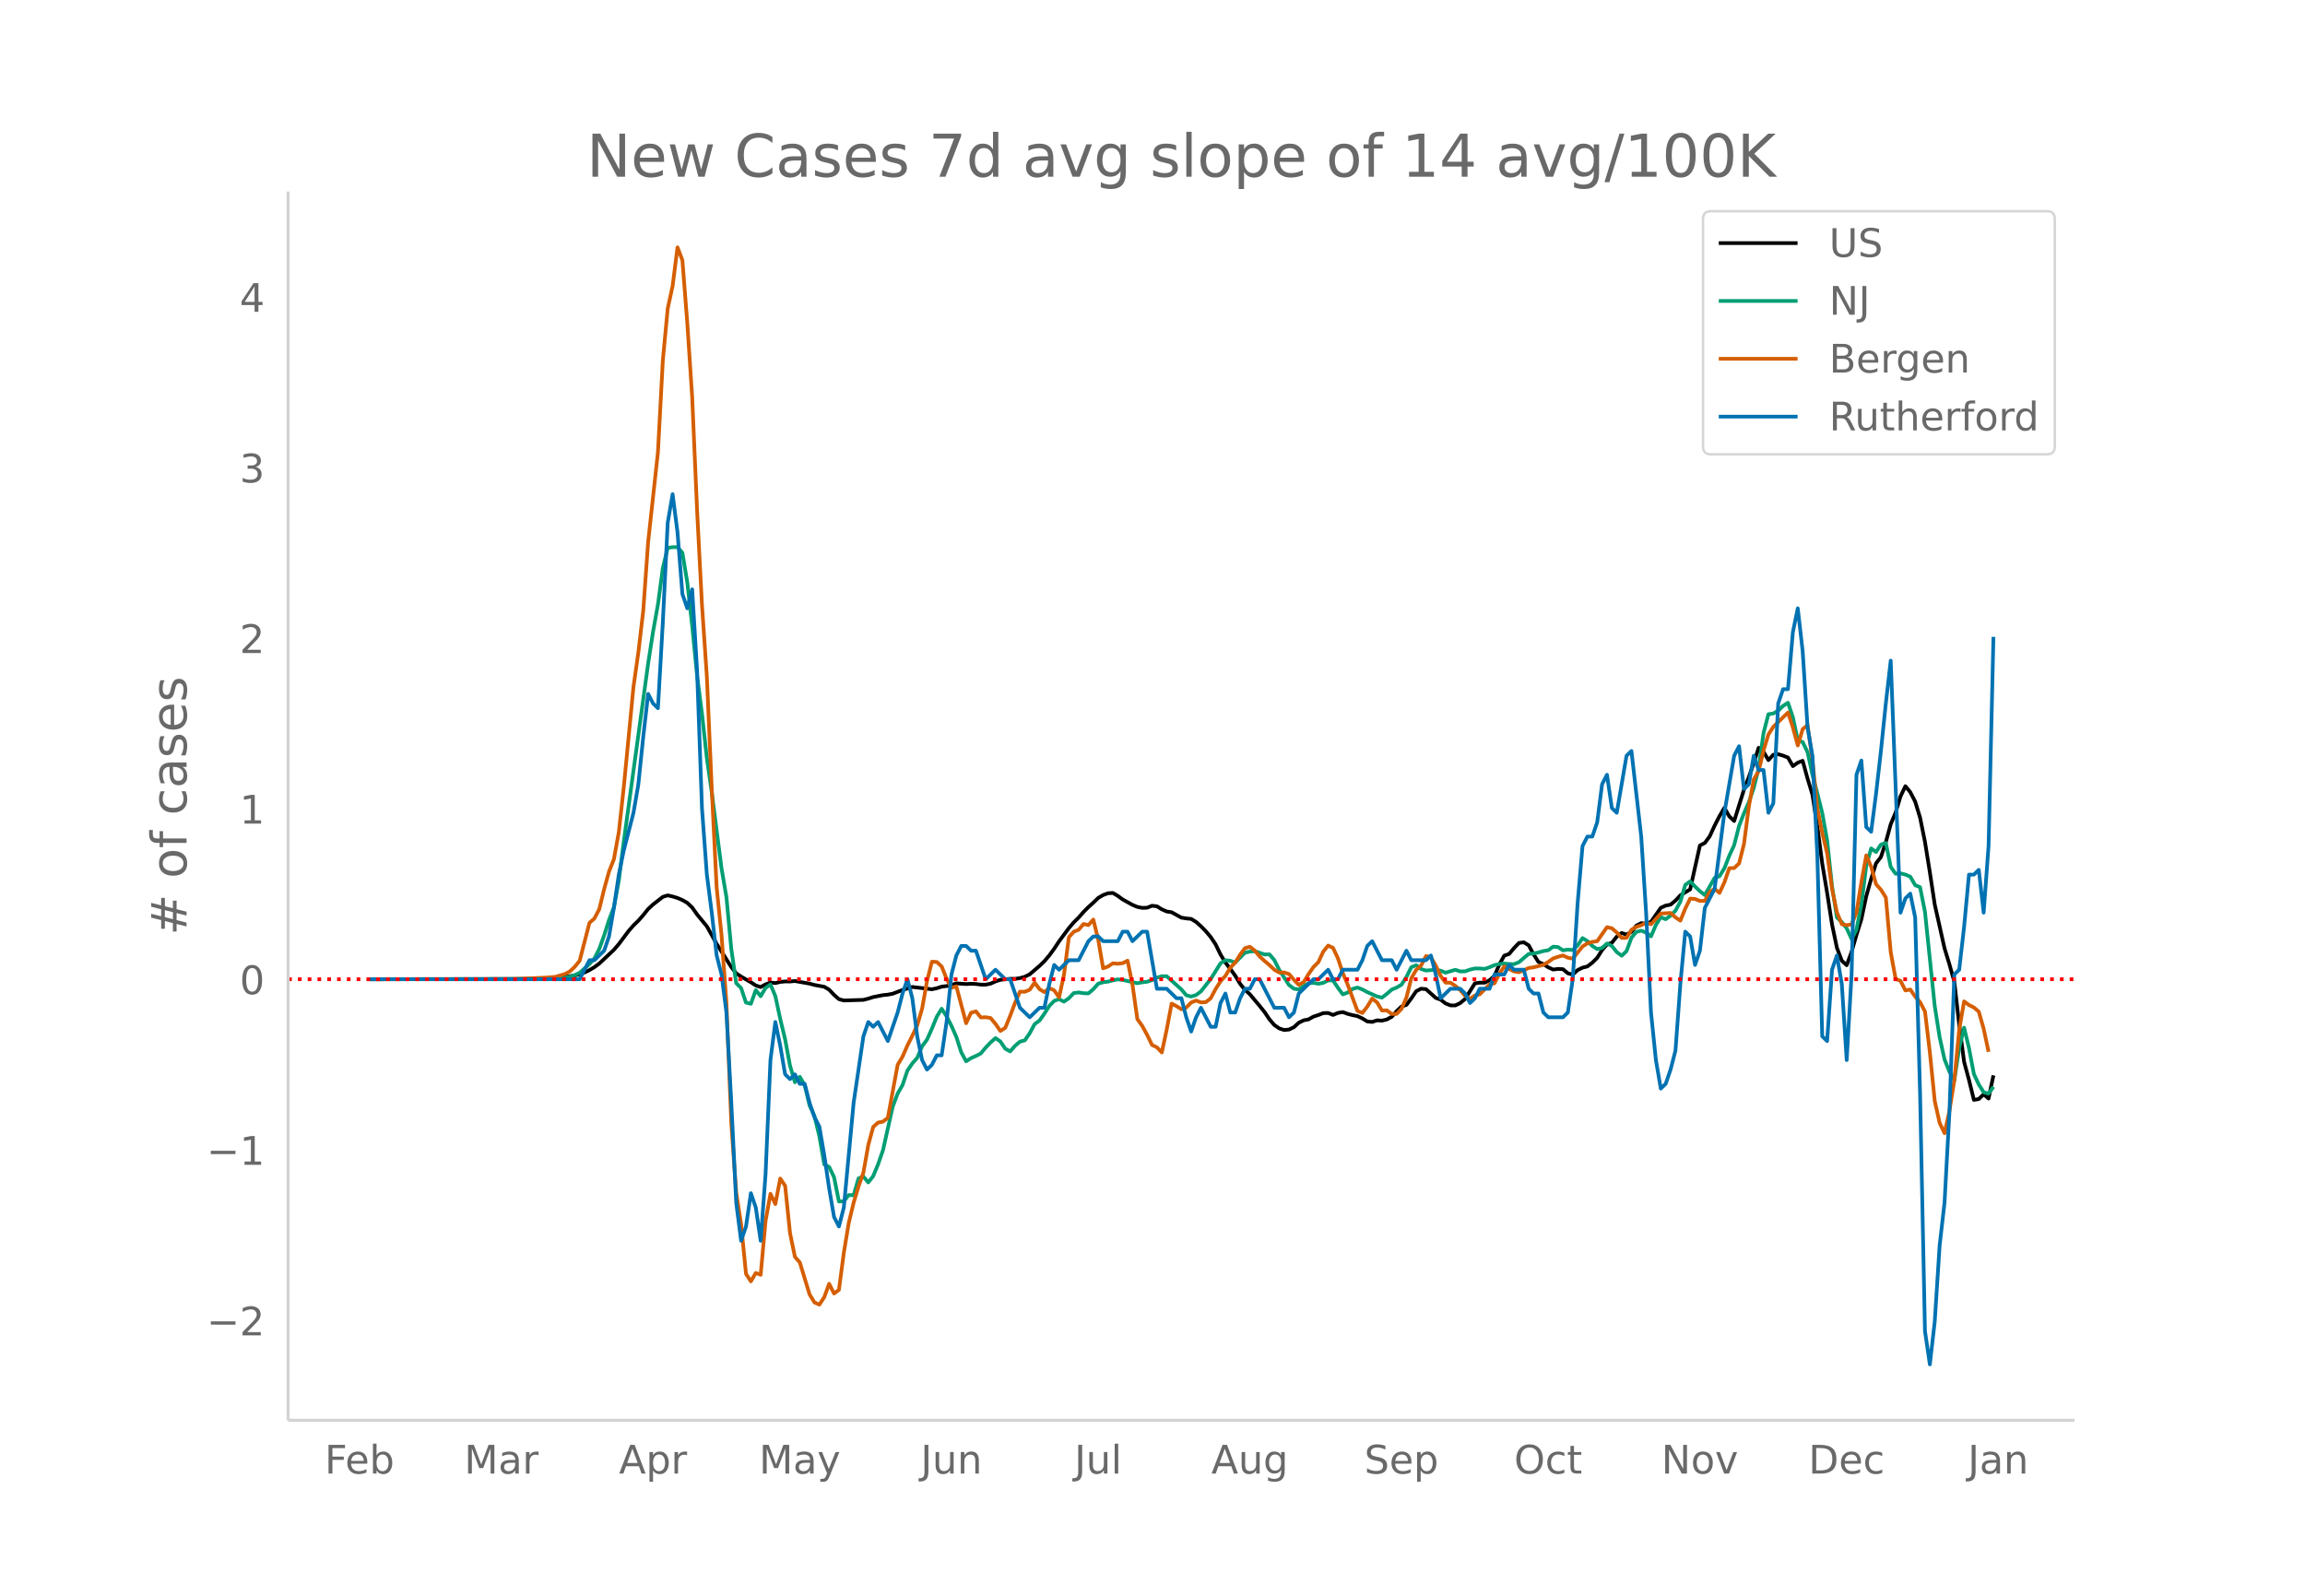 <svg height="864" viewBox="0 0 936 648" width="1248" xmlns="http://www.w3.org/2000/svg" xmlns:xlink="http://www.w3.org/1999/xlink"><defs><style>*{stroke-linecap:butt;stroke-linejoin:round}</style></defs><g id="figure_1"><path d="M0 648h936V0H0z" fill="#fff" id="patch_1"/><g id="axes_1"><path d="M117 576.72h725.4V77.76H117z" fill="none" id="patch_2"/><path clip-path="url(#p1af1ac684a)" d="M149.973 397.634l63.562-.105 7.945-.204 3.972-.242 3.973-.38 3.973-.606 1.986-.483 1.986-.72 1.987-.97 1.986-1.174 1.986-1.461 5.96-5.605 1.985-2.311 3.973-5.308 1.986-2.287 1.987-1.919 1.986-2.257 1.986-2.484 1.987-1.843 3.972-3.084 1.987-.612 1.986.447 1.986.613 1.986.838 1.987 1.142 1.986 1.89 1.986 2.808 3.973 4.824 3.973 7.121 5.959 9.443 1.986 2.54 1.986 1.313 3.973 2.302 1.986 1.302 1.986.651 1.987-1.095 1.986-.753 1.986.223 1.987-.457 1.986-.204 1.986.025 1.987-.194 5.959 1.066 1.986.534 3.972.736 1.987 1.19 1.986 2.102 1.986 1.735 1.987.539 7.945-.248 1.986-.504 1.987-.627 3.972-.787 1.986-.2 1.987-.384 3.972-1.51 3.973-1.228 7.945.934 1.987-.414 1.986-.639 1.986-.25 1.986-.424 1.987-.663 3.972.28 1.987-.125 1.986.095 1.986.252 1.987.014 1.986-.405 1.986-.903 1.987-.663 3.972-.407 1.986.021 1.987-.299 1.986-.54 1.986-1.01 3.973-3.4 1.986-1.909 1.987-2.347 1.986-2.713 1.986-3.01 3.973-5.371 1.986-2.333 1.987-1.957 1.986-2.27 1.986-1.997 1.986-1.77 1.987-1.928 1.986-1.166 1.986-.74 1.987-.114 1.986 1.175 1.986 1.455 3.973 2.198 1.986.827 1.987.401 1.986-.068 1.986-.802 1.986.224 1.987 1.234 1.986.871 1.986.303 3.973 2.2 1.986.314 1.987.2 1.986 1.218 1.986 1.756 1.987 2.03 1.986 2.357 1.986 2.979 1.986 4.104 1.987 3.273 1.986 2.569 1.986 2.753 1.987 3.291 1.986 2.482 1.986 1.777 3.973 4.746 1.986 2.476 1.987 2.958 1.986 2.311 1.986 1.37 1.986.656 1.987-.179 1.986-.946 1.986-1.829 1.987-.965 1.986-.398 1.986-1.116 1.987-.637 1.986-.781 1.986-.052 1.987.794 1.986-.813 1.986-.356 1.987.736 1.986.518 1.986.396 1.986.945 1.987 1.212 1.986.202 1.986-.65 1.987.125 1.986-.483 1.986-1.078 1.987-2.27 1.986-1.914 1.986-.635 1.987-2.65 1.986-2.912 1.986-1.033 1.986.186 3.973 3.548 1.986.713 1.987 1.525 1.986.802 1.986.022 1.987-.962 1.986-1.653 3.973-6.362 1.986-.277 1.986.014 1.986-1.018 1.987-1.722 1.986-4.673 1.986-3.57 1.987-.675 1.986-2.389 1.986-2.083 1.987-.267 1.986 1.224 1.986 3.662 1.987 3.114 1.986.849 1.986 1.32 1.986.895 1.987-.26 1.986.114 1.986 1.663 1.987.53 1.986-1.825 1.986-.988 1.987-.502 1.986-1.518 1.986-1.962 1.987-3.185 1.986-2.257 1.986-.677 1.986-2.502 1.987-1.467 1.986.632 1.986-1.085 1.987-2.535 1.986-1.014 1.986.208 1.987-.725 3.972-5.72 1.987-.896 1.986-.385 1.986-1.646 1.987-2.137 3.972-2.42 3.973-17.829 1.986-1.021 1.986-2.686 1.987-4.33 1.986-3.871 1.986-3.35 1.987 3.442 1.986 1.887 3.973-12.693 1.986-5.175 1.986-5.642 1.986-6.22 1.987 1.617 1.986 3.369 1.986-2.157 1.987-.227 1.986.583 1.986.774 1.987 3.48 1.986-1.387 1.986-.78 1.987 7.222 1.986 6.536 1.986 12.891 1.986 15.07 1.987 11.917 1.986 12.775 1.986 9.518 1.987 5.26 1.986 1.828 1.986-5.393 1.987-6.924 1.986-6.317 1.986-9.375 1.987-7.048 1.986-6.316 1.986-2.573 1.986-6.041 1.987-7.272 1.986-4.712 1.986-6.585 1.987-4.14 1.986 2.414 1.986 3.846 1.987 6.492 1.986 9.833 1.986 12.355 1.987 13.126 3.972 17.74 1.986 6.523 1.987 7.072 1.986 17.375 1.986 15.142 1.987 7.381 1.986 8.072 1.986-.33 1.987-1.934 1.986 1.725 1.986-9.406h0" fill="none" stroke="#000" stroke-linecap="round" stroke-width="1.5" id="line2d_1"/><path clip-path="url(#p1af1ac684a)" d="M149.973 397.634l69.52-.103 7.946-.275 1.986-.17 1.986-.482 1.987-.637 1.986-.939 3.973-3.561 1.986-2.236 1.986-3.864 1.987-5.5 1.986-6.298 1.986-5.157 1.986-10.791 1.987-15.658 9.931-72.53 1.987-12.864 1.986-11.062 1.986-14.806 1.987-8.248 1.986-.259 1.986-.036 1.986 2.312 1.987 11.973 1.986 17.703 1.986 20.186 1.987 15.458 1.986 18.017 1.986 13.871 3.973 30.93 1.986 11.662 1.987 21.117 1.986 13.835 1.986 1.993 1.987 5.925 1.986.458 1.986-5.539 1.986 2.455 1.987-3.346 1.986-1.417 1.986 4.727 1.987 9.275 1.986 8.285 1.986 10.695 1.987 6.729 1.986-2.196 1.986 3.422 1.987 8.22 1.986 4.302 1.986 8.228 1.986 11.392 1.987 1.019 1.986 4.162 1.986 9.884 1.987-.115 1.986-2.507 1.986.091 1.987-6.864 1.986-.74 1.986 2.372 1.987-2.543 1.986-4.787 1.986-5.717 3.973-17.715 1.986-5.32 1.986-3.43 1.987-5.897 1.986-2.905 1.986-2.264 1.987-4.703 1.986-2.678 1.986-4.437 1.987-4.878 1.986-3.243 1.986 3.056 1.986 3.892 1.987 4.5 1.986 6.223 1.986 3.673 1.987-1.285 1.986-.88 1.986-1.018 1.987-2.392 1.986-2.08 1.986-1.764 1.987 1.377 1.986 2.925 1.986 1.102 1.986-2.276 1.987-1.683 1.986-.545 1.986-2.893 1.987-3.673 1.986-1.464 1.986-2.793 1.987-3.14 1.986-2.049 1.986-.708 1.987 1.01 1.986-1.388 1.986-2.085 1.987-.251 1.986.302 1.986.08 1.986-1.703 1.987-2.252 1.986-.585 1.986-.247 1.987-.529 1.986-.382 1.986.223 5.96 1.34 1.986-.365 1.986-.231 1.986-.665 1.986-.986 1.987-.593 1.986.012 5.959 5.348 1.986 2.36 1.987.536 1.986-.613 1.986-1.48 3.973-5.045 3.972-6.35 1.987-1.266 1.986.223 1.986.716 3.973-3.995 1.986-.438 1.987-.179 3.972 1.333 1.987-.044 1.986 2.336 1.986 3.935 3.973 6.176 1.986 1.5 1.986.31 1.987-1.368 1.986-1.186 1.986-.127 1.987.37 1.986-.366 1.986-1.007 1.987.024 1.986 2.968 1.986 2.69 1.987-.764 1.986-1.448 1.986-.561 1.986.787 1.987 1.063 3.972 1.759 1.987.485 1.986-1.528 1.986-1.727 1.987-.84 1.986-1.173 1.986-3.108 1.987-3.971 1.986-.82 1.986 1.552 1.986.617 3.973-.334 1.986.394 1.987.811 3.972-1.185 1.987.672 1.986-.036 1.986-.7 1.987-.474 1.986.016 1.986.167 1.986-.684 1.987-.84 1.986-.47 1.986-.178 1.987.195 1.986.06 1.986-.8 3.973-3.375 1.986-.143 1.987-.437 1.986-.573 1.986-.335 1.986-1.448 1.987.171 1.986 1.329 1.986-.306 1.987.163 1.986-1.85 1.986-2.997 1.987 1.226 1.986 1.958 1.986 1.309 1.987-.478 1.986-1.81 1.986.998 1.986 2.483 1.987 1.489 1.986-1.867 1.986-5.439 1.987-2.38 1.986-.489 1.986.784 1.987 1.524 1.986-4.648 1.986-3.131 1.987.816 1.986-1.457 1.986-2.013 1.987-3.665 1.986-6.768 1.986-1.472 1.986 2.093 1.987 1.913 1.986 1.552 3.973-6.963 1.986-.68 1.986-3.24 1.987-5.093 1.986-4.305 1.986-7.783 1.987-5.12 1.986-4.53 1.986-5.753 1.986-7.966 1.987-14.356 1.986-7.64 1.986-.306 1.987-1.115 1.986-1.953 1.986-1.285 1.987 5.885 1.986 9.402 1.986.668 1.987 4.09 1.986 9.288 1.986 7.449 1.986 7.978 1.987 11.081 1.986 18.59 1.986 12.757 1.987 1.87 1.986 2.555 1.986 4.357 1.987-3.852 1.986-10.126 1.986-15.785 1.987-7.051 1.986 1.464 1.986-3.012 1.986-.684 1.987 9.733 1.986 2.78 1.986-.142 1.987.481 1.986.856 1.986 3.441 1.987.832 1.986 9.976 3.973 38.334 1.986 12.613 1.986 9.005 1.986 5.002 1.987 3.47 1.986-13.128 1.986-8.232 1.987 8.304 1.986 10.509 1.986 4.25 1.987 3.167 1.986.529 1.986-2.738h0" fill="none" stroke="#009e73" stroke-linecap="round" stroke-width="1.5" id="line2d_2"/><path clip-path="url(#p1af1ac684a)" d="M149.973 397.634l57.603-.038 13.904-.606 3.972-.304 3.973-1.175 1.986-1.061 1.987-1.858 1.986-2.464 3.973-15.393 1.986-1.744 1.986-3.753 1.987-8.151 1.986-7.166 1.986-5.042 1.986-10.919 1.987-17.932 3.972-41.135 1.987-13.99 1.986-16.946 1.986-27.904 3.973-36.433 1.986-37.23 1.987-21.117 1.986-9.137 1.986-15.696 1.986 5.232 1.987 25.477 1.986 30.14 1.986 45.836 1.987 38.443 1.986 29.155 1.986 45.494 1.987 40.112 1.986 19.41 1.986 27.487 1.987 49.059 1.986 27.94 1.986 12.891 1.987 20.132 1.986 3.07 1.986-3.412 1.986.759 1.987-21.876 1.986-11.032 1.986 4.17 1.987-10.35 1.986 2.92 1.986 19.22 1.987 9.63 1.986 2.275 3.973 13.004 1.986 3.26 1.986.873 1.986-3.033 1.987-5.422 1.986 3.943 1.986-1.479 1.987-15.089 1.986-12.056 1.986-8.227 1.987-6.596 1.986-5.65 1.986-11.221 1.987-7.317 1.986-1.782 1.986-.38 1.986-1.554 3.973-21.496 1.986-3.336 1.987-4.55 1.986-3.943 1.986-4.208 1.987-6.786 1.986-11.147 1.986-7.923 1.987.114 1.986 1.82 1.986 4.966 1.986 3.677 1.987-.568 3.972 14.975 1.987-4.246 1.986-.569 1.986 2.464 1.987-.075 1.986.303 1.986 2.388 1.987 2.882 1.986-1.29 1.986-4.852 1.986-5.27 1.987-4.55 1.986.039 1.986-.835 1.987-2.88 1.986 2.653 1.986 1.213 1.987-1.63 1.986.91 1.986 2.843 1.987-9.174 1.986-15.241 1.986-2.237 1.987-.796 1.986-2.35 1.986.454 1.986-2.237 1.987 8.114 1.986 11.677 1.986-.72 1.987-1.328 1.986.19 1.986-.228 1.987-1.023 1.986 9.705 1.986 14.028 1.987 2.767 1.986 3.64 1.986 4.095 1.986.947 1.987 2.086 1.986-9.289 1.986-10.54 1.987 1.024 1.986 1.251 1.986-.682 1.987-2.048 1.986-.796 1.986.759 1.987-.114 1.986-1.593 1.986-3.753 1.986-3.109 1.987-2.199 1.986-3.336 1.986-2.047 1.987-3.223 1.986-2.653 1.986-.57 1.987 1.555 1.986 2.389 1.986 1.82 1.987 1.668 1.986 1.895 1.986 1.138 1.986-.038 1.987.644 1.986 2.313 1.986 2.085 1.987-1.137 1.986-3.26 1.986-2.844 1.987-1.972 1.986-4.284 1.986-2.464 1.987.948 1.986 4.246 1.986 5.99 1.987 4.74 3.972 10.652 1.986.797 1.987-2.578 1.986-3.26 1.986 1.554 1.987 3.298 1.986-.076 1.986 1.479 1.987-.038 1.986-2.048 1.986-4.587 1.987-7.848 1.986-3.412 1.986-1.744 1.986-3.867 1.987.493 1.986 3.412 1.986 4.208 1.987 2.692 1.986.038 1.986 1.29 1.987 1.705 1.986 2.35 1.986 1.176 1.987-1.327 1.986-.493 3.972-4.056 1.987-.417 1.986-3.868 1.986-2.957 3.973 2.01 1.986.34 1.987-.795 1.986-.948 1.986-.265 3.973-.986 1.986-1.213 1.986-1.403 1.987-.683 1.986-.53 1.986.91 1.987.379 3.972-4.929 1.987-1.289 1.986-.569 1.986-.303 3.973-5.687 1.986.455 1.986 1.706 1.987 2.2 1.986-.039 1.986-3.26 1.987-1.175 1.986-.683 1.986-1.024 1.987.645 3.972-4.36 3.973-.227 1.986 1.781 1.987 1.327 1.986-4.89 1.986-4.057 1.986.152 1.987.796 1.986-.038 1.986-3.64 1.987-1.213 1.986 1.63 1.986-4.284 1.987-5.762 1.986-.038 1.986-1.896 1.987-7.886 1.986-15.202 1.986-10.995 1.986-3.374 1.987-8.417 1.986-6.483 1.986-3.108 3.973-3.868 1.986-1.933 1.987 6.066 1.986 7.317 1.986-6.635 1.987-1.592 1.986 14.103 1.986 19.715 1.986 9.895 1.987 8.265 1.986 14.482 1.986 9.554 1.987 4.777 1.986.417 1.986-.341 1.987-4.853 1.986-12.283 1.986-10.881 1.987 4.587 1.986 7.128 1.986 2.236 1.986 3.147 1.987 22.217 1.986 10.843 1.986.796 1.987 3.905 1.986-.38 1.986 2.882 1.987 2.237 1.986 3.791 1.986 16.606 1.987 19.79 1.986 8.871 1.986 4.17 1.986-9.06 1.987-12.398 1.986-20.586 1.986-11.487 1.987 1.478 1.986.986 1.986 1.706 1.987 6.976 1.986 9.326h0" fill="none" stroke="#d55e00" stroke-linecap="round" stroke-width="1.5" id="line2d_3"/><path clip-path="url(#p1af1ac684a)" d="M149.973 397.634h85.411l3.973-7.723h1.986l3.973-3.862 1.986-5.793 1.986-11.586 1.986-13.516 1.987-9.655 3.972-15.447 1.987-11.586 1.986-19.31 1.986-17.378 1.987 3.862 1.986 1.931 1.986-34.757 1.987-40.55 1.986-11.585 1.986 15.447 1.986 25.103 1.987 5.792 1.986-7.723 1.986 32.826 1.987 55.997 1.986 27.033 1.986 15.447 1.987 17.379 1.986 7.723 1.986 15.448 1.987 36.688 1.986 40.55 1.986 15.447 1.987-5.793 1.986-13.517 1.986 5.793 1.986 13.517 1.987-27.033 1.986-46.343 1.986-15.447 1.987 9.654 1.986 11.586 1.986 1.93 1.987-1.93 1.986 3.862h1.986l1.987 7.724 1.986 5.792 1.986 3.862 1.986 11.586 1.987 13.516 1.986 11.586 1.986 3.862 1.987-7.724 3.972-42.48 3.973-27.033 1.986-5.793 1.987 1.93 1.986-1.93 3.972 7.723 3.973-11.585 1.986-7.724 1.987-5.793 1.986 7.724 1.986 15.448 1.987 9.654 1.986 3.862 1.986-1.93 1.987-3.863h1.986l1.986-13.516 1.986-19.31 1.987-7.723 1.986-3.862h1.986l1.987 1.93h1.986l3.973 11.586 3.972-3.862 3.973 3.862h1.986l3.973 11.586 3.972 3.862 3.973-3.862h1.986l1.987-9.655 1.986-7.724 1.986 1.931 3.973-3.861h3.973l3.972-7.724 1.986-1.931h1.987l1.986 1.93h5.959l1.986-3.861h1.987l1.986 3.862 3.973-3.862h1.986l3.972 23.171h3.973l3.973 3.862h1.986l1.986 7.724 1.987 5.793 1.986-5.793 1.986-3.862 3.973 7.724h1.986l1.986-9.655 1.987-3.862 1.986 7.724h1.986l1.987-5.793 1.986-3.862h1.986l1.987-3.862h1.986l5.959 11.586h3.972l1.987 3.862 1.986-1.931 1.986-7.724 5.96-5.793h1.986l3.972-3.862 1.987 3.862h1.986l1.986-3.862h5.96l1.985-3.861 1.987-5.793 1.986-1.931 3.973 7.724h3.972l1.987 3.861 3.972-7.723 1.987 3.862h5.958l1.987-1.931 1.986 7.723 1.986 9.655 3.973-3.862h3.973l1.986 1.931 1.986 3.862 1.987-1.931 1.986-3.862h3.972l1.987-5.793h3.972l1.987-3.862 1.986 1.931h3.973l1.986 7.724 1.986 1.931h1.987l1.986 7.724 1.986 1.93h5.96l1.985-1.93 1.987-13.517 1.986-30.895 1.986-23.17 1.987-3.863h1.986l1.986-5.793 1.987-15.447 1.986-3.862 1.986 13.517 1.986 1.93 3.973-23.17 1.986-1.932 3.973 34.757 1.986 30.895 1.987 40.55 1.986 19.31 1.986 11.585 1.987-1.931 1.986-5.793 1.986-7.724 1.987-27.033 1.986-21.24 1.986 1.93 1.986 11.586 1.987-5.792 1.986-17.379 3.973-7.723 3.972-30.895 3.973-23.172 1.986-3.861 1.987 17.378 1.986-1.931 1.986-11.586 1.986 5.793h1.987l1.986 17.379 1.986-3.862 1.987-40.55 1.986-5.793h1.986l1.987-23.17 1.986-9.656 1.986 17.379 1.987 30.895 1.986 11.585 1.986 40.55 1.986 73.376 1.987 1.93 1.986-28.964 1.986-5.792 1.987 11.585 1.986 30.895 1.986-34.757 1.987-81.099 1.986-5.793 1.986 27.033 1.987 1.931 1.986-15.447 1.986-17.379 1.986-19.309 1.987-17.378 3.972 102.34 1.987-5.794 1.986-1.93 1.986 9.654 1.987 71.445 1.986 96.546 1.986 13.517 1.987-17.378 1.986-30.895 1.986-17.379 1.986-36.688 1.987-55.997 1.986-1.93 1.986-17.379 1.987-21.24h1.986l1.986-1.931 1.987 17.378 1.986-27.033 1.986-84.961h0" fill="none" stroke="#0072b2" stroke-linecap="round" stroke-width="1.5" id="line2d_4"/><path clip-path="url(#p1af1ac684a)" d="M117 397.634h725.4" fill="none" stroke="red" stroke-dasharray="1.5,2.475" stroke-width="1.5" id="line2d_5"/><path d="M117 576.72V77.76" fill="none" stroke="#d3d3d3" stroke-linecap="square" stroke-width="1.25" id="patch_3"/><path d="M117 576.72h725.4" fill="none" stroke="#d3d3d3" stroke-linecap="square" stroke-width="1.25" id="patch_4"/><g id="matplotlib.axis_1"><g id="xtick_1"><g transform="matrix(.16 0 0 -.16 131.838 598.378)" fill="#696969" id="text_1"><defs><path d="M9.813 72.906h41.89v-8.312H19.672V43.109h28.906v-8.297H19.672V0h-9.86z" id="DejaVuSans-70"/><path d="M56.203 29.594v-4.39H14.891q.593-9.282 5.593-14.142 5-4.859 13.938-4.859 5.172 0 10.031 1.266 4.86 1.265 9.656 3.812v-8.5Q49.266.734 44.187-.344 39.11-1.422 33.892-1.422q-13.094 0-20.735 7.61-7.64 7.625-7.64 20.625 0 13.421 7.25 21.296Q20.016 56 32.328 56q11.031 0 17.453-7.11 6.422-7.093 6.422-19.296zm-8.984 2.64q-.094 7.36-4.125 11.75-4.032 4.407-10.672 4.407-7.516 0-12.031-4.25-4.516-4.25-5.203-11.97z" id="DejaVuSans-101"/><path d="M48.688 27.297q0 9.906-4.079 15.547-4.078 5.64-11.203 5.64-7.14 0-11.218-5.64-4.079-5.64-4.079-15.547 0-9.906 4.078-15.547 4.079-5.64 11.22-5.64 7.124 0 11.202 5.64t4.078 15.547zM18.108 46.39q2.844 4.875 7.157 7.234Q29.594 56 35.594 56q9.968 0 16.187-7.906 6.235-7.907 6.235-20.797T51.78 6.484q-6.218-7.906-16.187-7.906-6 0-10.328 2.375-4.313 2.375-7.157 7.25V0H9.08v75.984h9.03z" id="DejaVuSans-98"/></defs><use xlink:href="#DejaVuSans-70"/><use x="52.02" xlink:href="#DejaVuSans-101"/><use x="113.543" xlink:href="#DejaVuSans-98"/></g></g><g id="xtick_2"><g transform="matrix(.16 0 0 -.16 188.51 598.378)" fill="#696969" id="text_2"><defs><path d="M9.813 72.906h14.703l18.593-49.61 18.703 49.61h14.704V0H66.89v64.016l-18.797-50h-9.907l-18.796 50V0H9.813z" id="DejaVuSans-77"/><path d="M34.281 27.484q-10.89 0-15.093-2.484-4.204-2.484-4.204-8.5 0-4.781 3.157-7.594 3.156-2.797 8.562-2.797 7.485 0 12 5.297 4.516 5.297 4.516 14.078v2zm17.922 3.72V0H43.22v8.297Q40.14 3.328 35.547.953q-4.594-2.375-11.234-2.375-8.391 0-13.36 4.719Q6 8.016 6 15.922q0 9.219 6.172 13.906 6.187 4.688 18.437 4.688h12.61v.89q0 6.203-4.078 9.594-4.078 3.39-11.453 3.39-4.688 0-9.141-1.124-4.438-1.125-8.531-3.375v8.312q4.921 1.906 9.562 2.844 4.64.953 9.031.953 11.875 0 17.735-6.156 5.86-6.14 5.86-18.64z" id="DejaVuSans-97"/><path d="M41.11 46.297q-1.516.875-3.297 1.281Q36.03 48 33.89 48q-7.625 0-11.703-4.953-4.079-4.953-4.079-14.234V0H9.08v54.688h9.03v-8.5q2.844 4.984 7.375 7.39Q30.031 56 36.531 56q.922 0 2.047-.125 1.125-.11 2.484-.36z" id="DejaVuSans-114"/></defs><use xlink:href="#DejaVuSans-77"/><use x="86.279" xlink:href="#DejaVuSans-97"/><use x="147.559" xlink:href="#DejaVuSans-114"/></g></g><g id="xtick_3"><g transform="matrix(.16 0 0 -.16 251.339 598.378)" fill="#696969" id="text_3"><defs><path d="M34.188 63.188L20.797 26.906h26.812zm-5.579 9.718h11.188L67.578 0h-10.25l-6.64 18.703h-32.86L11.188 0H.78z" id="DejaVuSans-65"/><path d="M18.11 8.203v-29H9.077v75.484h9.031v-8.296q2.844 4.875 7.157 7.234Q29.594 56 35.594 56q9.968 0 16.187-7.906 6.235-7.907 6.235-20.797T51.78 6.484q-6.218-7.906-16.187-7.906-6 0-10.328 2.375-4.313 2.375-7.157 7.25zm30.578 19.094q0 9.906-4.079 15.547-4.078 5.64-11.203 5.64-7.14 0-11.218-5.64-4.079-5.64-4.079-15.547 0-9.906 4.078-15.547 4.079-5.64 11.22-5.64 7.124 0 11.202 5.64t4.078 15.547z" id="DejaVuSans-112"/></defs><use xlink:href="#DejaVuSans-65"/><use x="68.408" xlink:href="#DejaVuSans-112"/><use x="131.885" xlink:href="#DejaVuSans-114"/></g></g><g id="xtick_4"><g transform="matrix(.16 0 0 -.16 308.228 598.378)" fill="#696969" id="text_4"><defs><path d="M32.172-5.078q-3.797-9.766-7.422-12.735-3.61-2.984-9.656-2.984H7.906v7.516h5.282q3.703 0 5.75 1.765Q21-9.766 23.483-3.219l1.61 4.094-22.11 53.813H12.5l17.094-42.766 17.093 42.766h9.516z" id="DejaVuSans-121"/></defs><use xlink:href="#DejaVuSans-77"/><use x="86.279" xlink:href="#DejaVuSans-97"/><use x="147.559" xlink:href="#DejaVuSans-121"/></g></g><g id="xtick_5"><g transform="matrix(.16 0 0 -.16 373.843 598.378)" fill="#696969" id="text_5"><defs><path d="M9.813 72.906h9.859V5.078q0-13.187-5-19.14-5-5.954-16.094-5.954h-3.75v8.297h3.078q6.531 0 9.219 3.672Q9.813-4.39 9.813 5.078z" id="DejaVuSans-74"/><path d="M8.5 21.578v33.11h8.984V21.922q0-7.766 3.016-11.656 3.031-3.875 9.094-3.875 7.265 0 11.484 4.64 4.234 4.64 4.234 12.656v31h8.985V0h-8.984v8.406Q42.047 3.422 37.718 1q-4.313-2.422-10.032-2.422-9.421 0-14.312 5.86Q8.5 10.296 8.5 21.578zM31.11 56z" id="DejaVuSans-117"/><path d="M54.89 33.016V0h-8.984v32.719q0 7.765-3.031 11.61-3.031 3.858-9.078 3.858-7.281 0-11.484-4.64-4.204-4.625-4.204-12.64V0H9.08v54.688h9.03v-8.5q3.235 4.937 7.594 7.374Q30.078 56 35.797 56q9.422 0 14.25-5.828 4.844-5.828 4.844-17.156z" id="DejaVuSans-110"/></defs><use xlink:href="#DejaVuSans-74"/><use x="29.492" xlink:href="#DejaVuSans-117"/><use x="92.871" xlink:href="#DejaVuSans-110"/></g></g><g id="xtick_6"><g transform="matrix(.16 0 0 -.16 436.28 598.378)" fill="#696969" id="text_6"><defs><path d="M9.422 75.984h8.984V0H9.422z" id="DejaVuSans-108"/></defs><use xlink:href="#DejaVuSans-74"/><use x="29.492" xlink:href="#DejaVuSans-117"/><use x="92.871" xlink:href="#DejaVuSans-108"/></g></g><g id="xtick_7"><g transform="matrix(.16 0 0 -.16 491.887 598.378)" fill="#696969" id="text_7"><defs><path d="M45.406 27.984q0 9.766-4.031 15.125-4.016 5.375-11.297 5.375-7.219 0-11.25-5.375-4.031-5.359-4.031-15.125 0-9.718 4.031-15.093t11.25-5.375q7.281 0 11.297 5.375 4.031 5.375 4.031 15.093zm8.985-21.203q0-13.953-6.203-20.765Q42-20.797 29.203-20.797q-4.734 0-8.937.703-4.203.703-8.157 2.172v8.735q3.954-2.141 7.813-3.157 3.86-1.031 7.86-1.031 8.843 0 13.234 4.61 4.39 4.609 4.39 13.937v4.453q-2.781-4.844-7.125-7.234Q33.938 0 27.875 0 17.828 0 11.672 7.656q-6.156 7.672-6.156 20.328 0 12.688 6.156 20.344Q17.828 56 27.875 56q6.063 0 10.406-2.39 4.344-2.391 7.125-7.22v8.297h8.985z" id="DejaVuSans-103"/></defs><use xlink:href="#DejaVuSans-65"/><use x="68.408" xlink:href="#DejaVuSans-117"/><use x="131.787" xlink:href="#DejaVuSans-103"/></g></g><g id="xtick_8"><g transform="matrix(.16 0 0 -.16 554.004 598.378)" fill="#696969" id="text_8"><defs><path d="M53.516 70.516V60.89q-5.61 2.687-10.594 4-4.984 1.328-9.625 1.328-8.047 0-12.422-3.125t-4.375-8.89q0-4.845 2.906-7.313 2.907-2.453 11.016-3.97l5.953-1.218q11.031-2.11 16.281-7.406 5.25-5.297 5.25-14.172 0-10.61-7.11-16.078-7.093-5.469-20.812-5.469-5.172 0-11.015 1.172Q13.14.922 6.89 3.219v10.156q6-3.36 11.765-5.078 5.766-1.703 11.328-1.703 8.438 0 13.032 3.312 4.593 3.328 4.593 9.485 0 5.359-3.297 8.39-3.296 3.032-10.812 4.547L27.484 33.5q-11.03 2.188-15.968 6.875-4.922 4.688-4.922 13.047 0 9.672 6.812 15.234 6.813 5.563 18.766 5.563 5.14 0 10.453-.938 5.328-.922 10.89-2.765z" id="DejaVuSans-83"/></defs><use xlink:href="#DejaVuSans-83"/><use x="63.477" xlink:href="#DejaVuSans-101"/><use x="125" xlink:href="#DejaVuSans-112"/></g></g><g id="xtick_9"><g transform="matrix(.16 0 0 -.16 614.84 598.378)" fill="#696969" id="text_9"><defs><path d="M39.406 66.219q-10.75 0-17.078-8.016-6.312-8-6.312-21.828 0-13.766 6.312-21.781 6.328-8 17.078-8 10.735 0 17.016 8 6.281 8.015 6.281 21.781 0 13.828-6.281 21.828-6.281 8.016-17.016 8.016zm0 8q15.328 0 24.5-10.281 9.188-10.282 9.188-27.563 0-17.234-9.188-27.516-9.172-10.28-24.5-10.28-15.375 0-24.593 10.25-9.204 10.265-9.204 27.546t9.204 27.563q9.218 10.28 24.593 10.28z" id="DejaVuSans-79"/><path d="M48.781 52.594v-8.407q-3.812 2.11-7.64 3.157-3.828 1.047-7.735 1.047-8.75 0-13.593-5.547-4.829-5.532-4.829-15.547 0-10.016 4.829-15.563 4.843-5.53 13.593-5.53 3.907 0 7.735 1.046 3.828 1.047 7.64 3.156V2.094Q45.016.344 40.984-.531q-4.015-.89-8.562-.89-12.36 0-19.64 7.765-7.266 7.765-7.266 20.953 0 13.375 7.343 21.031Q20.22 56 33.016 56q4.14 0 8.093-.86 3.953-.843 7.672-2.546z" id="DejaVuSans-99"/><path d="M18.313 70.219V54.688h18.5v-6.985h-18.5V18.016q0-6.688 1.828-8.594 1.828-1.906 7.453-1.906h9.218V0h-9.218q-10.407 0-14.36 3.875-3.953 3.89-3.953 14.14v29.688H2.687v6.984h6.594V70.22z" id="DejaVuSans-116"/></defs><use xlink:href="#DejaVuSans-79"/><use x="78.711" xlink:href="#DejaVuSans-99"/><use x="133.691" xlink:href="#DejaVuSans-116"/></g></g><g id="xtick_10"><g transform="matrix(.16 0 0 -.16 674.634 598.378)" fill="#696969" id="text_10"><defs><path d="M9.813 72.906h13.28l32.329-60.984v60.984h9.562V0h-13.28L19.39 60.984V0H9.813z" id="DejaVuSans-78"/><path d="M30.61 48.39q-7.22 0-11.422-5.64-4.204-5.64-4.204-15.453 0-9.813 4.172-15.453 4.188-5.64 11.453-5.64 7.188 0 11.375 5.655 4.203 5.672 4.203 15.438 0 9.719-4.203 15.406-4.187 5.688-11.375 5.688zm0 7.61q11.718 0 18.406-7.625 6.703-7.61 6.703-21.078 0-13.422-6.703-21.078-6.688-7.64-18.407-7.64-11.765 0-18.437 7.64-6.656 7.656-6.656 21.078 0 13.469 6.656 21.078Q18.844 56 30.609 56z" id="DejaVuSans-111"/><path d="M2.984 54.688H12.5L29.594 8.797l17.093 45.89h9.516L35.687 0H23.485z" id="DejaVuSans-118"/></defs><use xlink:href="#DejaVuSans-78"/><use x="74.805" xlink:href="#DejaVuSans-111"/><use x="135.986" xlink:href="#DejaVuSans-118"/></g></g><g id="xtick_11"><g transform="matrix(.16 0 0 -.16 734.357 598.378)" fill="#696969" id="text_11"><defs><path d="M19.672 64.797V8.109h11.922q15.093 0 22.093 6.829 7 6.843 7 21.593 0 14.64-7 21.453-7 6.813-22.093 6.813zm-9.86 8.11h20.266q21.188 0 31.094-8.813 9.922-8.813 9.922-27.563 0-18.86-9.969-27.703Q51.172 0 30.078 0H9.813z" id="DejaVuSans-68"/></defs><use xlink:href="#DejaVuSans-68"/><use x="77.002" xlink:href="#DejaVuSans-101"/><use x="138.525" xlink:href="#DejaVuSans-99"/></g></g><g id="xtick_12"><g transform="matrix(.16 0 0 -.16 799.081 598.378)" fill="#696969" id="text_12"><use xlink:href="#DejaVuSans-74"/><use x="29.492" xlink:href="#DejaVuSans-97"/><use x="90.771" xlink:href="#DejaVuSans-110"/></g></g></g><g id="matplotlib.axis_2"><g id="ytick_1"><g transform="matrix(.16 0 0 -.16 83.912 542.253)" fill="#696969" id="text_13"><defs><path d="M10.594 35.5h62.593v-8.297H10.594z" id="DejaVuSans-8722"/><path d="M19.188 8.297h34.421V0H7.33v8.297q5.609 5.812 15.296 15.594 9.703 9.797 12.188 12.64 4.734 5.313 6.609 9 1.89 3.688 1.89 7.25 0 5.813-4.078 9.469-4.078 3.672-10.625 3.672-4.64 0-9.797-1.61-5.14-1.609-11-4.89v9.969Q13.767 71.78 18.938 73q5.188 1.219 9.485 1.219 11.328 0 18.062-5.672 6.735-5.656 6.735-15.125 0-4.5-1.688-8.531-1.672-4.016-6.125-9.485-1.218-1.422-7.765-8.187-6.532-6.766-18.453-18.922z" id="DejaVuSans-50"/></defs><use xlink:href="#DejaVuSans-8722"/><use x="83.789" xlink:href="#DejaVuSans-50"/></g></g><g id="ytick_2"><g transform="matrix(.16 0 0 -.16 83.912 472.983)" fill="#696969" id="text_14"><defs><path d="M12.406 8.297h16.11v55.625l-17.532-3.516v8.985l17.438 3.515h9.86V8.296H54.39V0H12.406z" id="DejaVuSans-49"/></defs><use xlink:href="#DejaVuSans-8722"/><use x="83.789" xlink:href="#DejaVuSans-49"/></g></g><g id="ytick_3"><g transform="matrix(.16 0 0 -.16 97.32 403.713)" fill="#696969" id="text_15"><defs><path d="M31.781 66.406q-7.61 0-11.453-7.5Q16.5 51.422 16.5 36.375q0-14.984 3.828-22.484 3.844-7.5 11.453-7.5 7.672 0 11.5 7.5 3.844 7.5 3.844 22.484 0 15.047-3.844 22.531-3.828 7.5-11.5 7.5zm0 7.813q12.266 0 18.735-9.703 6.468-9.688 6.468-28.141 0-18.406-6.468-28.11-6.47-9.687-18.735-9.687-12.25 0-18.718 9.688-6.47 9.703-6.47 28.109 0 18.453 6.47 28.14Q19.53 74.22 31.78 74.22z" id="DejaVuSans-48"/></defs><use xlink:href="#DejaVuSans-48"/></g></g><g id="ytick_4"><use xlink:href="#DejaVuSans-49" transform="matrix(.16 0 0 -.16 97.32 334.443)" fill="#696969" id="text_16"/></g><g id="ytick_5"><use xlink:href="#DejaVuSans-50" transform="matrix(.16 0 0 -.16 97.32 265.173)" fill="#696969" id="text_17"/></g><g id="ytick_6"><g transform="matrix(.16 0 0 -.16 97.32 195.903)" fill="#696969" id="text_18"><defs><path d="M40.578 39.313Q47.656 37.797 51.625 33q3.984-4.781 3.984-11.813 0-10.78-7.422-16.703-7.421-5.906-21.093-5.906-4.578 0-9.438.906-4.86.907-10.031 2.72v9.515q4.094-2.39 8.969-3.61 4.89-1.218 10.218-1.218 9.266 0 14.125 3.656 4.86 3.656 4.86 10.64 0 6.454-4.516 10.079-4.515 3.64-12.562 3.64h-8.5v8.11h8.89q7.266 0 11.125 2.906 3.86 2.906 3.86 8.375 0 5.61-3.985 8.61-3.968 3.015-11.39 3.015-4.063 0-8.703-.89-4.641-.876-10.203-2.72v8.782q5.624 1.562 10.53 2.344 4.907.78 9.25.78 11.235 0 17.766-5.109 6.547-5.093 6.547-13.78 0-6.063-3.468-10.235-3.47-4.172-9.86-5.782z" id="DejaVuSans-51"/></defs><use xlink:href="#DejaVuSans-51"/></g></g><g id="ytick_7"><g transform="matrix(.16 0 0 -.16 97.32 126.633)" fill="#696969" id="text_19"><defs><path d="M37.797 64.313L12.89 25.39h24.906zm-2.594 8.593H47.61V25.391h10.407v-8.203H47.609V0h-9.812v17.188H4.89v9.515z" id="DejaVuSans-52"/></defs><use xlink:href="#DejaVuSans-52"/></g></g><g transform="matrix(0 -.2 -.2 0 75.753 379.813)" fill="#696969" id="text_20"><defs><path d="M51.125 44H36.922l-4.11-16.313h14.313zm-7.328 27.781l-5.078-20.265h14.265L58.11 71.78h7.813L60.89 51.516h15.234V44h-17.14l-4-16.313h15.53V20.22H53.079L48 0h-7.813l5.032 20.219H30.906L25.875 0h-7.86l5.079 20.219H7.719v7.468h17.187L29 44H13.281v7.516h17.625l4.985 20.265z" id="DejaVuSans-35"/><path d="M37.11 75.984V68.5h-8.594q-4.828 0-6.72-1.953-1.874-1.953-1.874-7.031v-4.828h14.797v-6.985H19.922V0H10.89v47.703H2.297v6.984h8.594V58.5q0 9.125 4.25 13.297 4.25 4.187 13.468 4.187z" id="DejaVuSans-102"/><path d="M44.281 53.078v-8.5q-3.797 1.953-7.906 2.922-4.094.984-8.5.984-6.688 0-10.031-2.047-3.344-2.046-3.344-6.156 0-3.125 2.39-4.906 2.391-1.781 9.626-3.39l3.078-.688q9.562-2.047 13.593-5.781 4.032-3.735 4.032-10.422 0-7.625-6.032-12.078-6.03-4.438-16.578-4.438-4.39 0-9.156.86Q10.688.296 5.422 2v9.281q4.984-2.594 9.812-3.89 4.829-1.282 9.579-1.282 6.343 0 9.75 2.172 3.421 2.172 3.421 6.125 0 3.656-2.468 5.61-2.453 1.953-10.813 3.765l-3.125.735q-8.344 1.75-12.062 5.39-3.704 3.64-3.704 9.985 0 7.718 5.47 11.906Q16.75 56 26.811 56q4.97 0 9.36-.734 4.406-.72 8.11-2.188z" id="DejaVuSans-115"/></defs><use xlink:href="#DejaVuSans-35"/><use x="83.789" xlink:href="#DejaVuSans-32"/><use x="115.576" xlink:href="#DejaVuSans-111"/><use x="176.758" xlink:href="#DejaVuSans-102"/><use x="211.963" xlink:href="#DejaVuSans-32"/><use x="243.75" xlink:href="#DejaVuSans-99"/><use x="298.73" xlink:href="#DejaVuSans-97"/><use x="360.01" xlink:href="#DejaVuSans-115"/><use x="412.109" xlink:href="#DejaVuSans-101"/><use x="473.633" xlink:href="#DejaVuSans-115"/></g></g><g transform="matrix(.24 0 0 -.24 238.224 71.76)" fill="#696969" id="text_21"><defs><path d="M4.203 54.688h8.985l11.234-42.672 11.172 42.672h10.593l11.235-42.672 11.187 42.672h8.985L63.28 0H52.688L40.922 44.828 29.109 0H18.5z" id="DejaVuSans-119"/><path d="M64.406 67.281v-10.39q-4.984 4.64-10.625 6.922-5.64 2.296-11.984 2.296-12.5 0-19.14-7.64-6.641-7.64-6.641-22.094 0-14.406 6.64-22.047 6.64-7.64 19.14-7.64 6.345 0 11.985 2.296 5.64 2.297 10.625 6.938V5.609Q59.234 2.094 53.437.33q-5.78-1.75-12.218-1.75-16.563 0-26.094 10.124-9.516 10.14-9.516 27.672 0 17.578 9.516 27.703 9.531 10.14 26.094 10.14 6.531 0 12.312-1.734 5.797-1.734 10.875-5.203z" id="DejaVuSans-67"/><path d="M8.203 72.906h46.875v-4.203L28.61 0H18.312L43.22 64.594H8.203z" id="DejaVuSans-55"/><path d="M45.406 46.39v29.594h8.985V0h-8.985v8.203Q42.578 3.328 38.25.953q-4.313-2.375-10.375-2.375-9.906 0-16.14 7.906-6.22 7.922-6.22 20.813 0 12.89 6.22 20.797Q17.968 56 27.874 56q6.063 0 10.375-2.375 4.328-2.36 7.156-7.234zm-30.61-19.093q0-9.906 4.079-15.547 4.078-5.64 11.203-5.64 7.125 0 11.219 5.64 4.11 5.64 4.11 15.547 0 9.906-4.11 15.547-4.094 5.64-11.219 5.64-7.125 0-11.203-5.64-4.078-5.64-4.078-15.547z" id="DejaVuSans-100"/><path d="M25.39 72.906h8.297L8.297-9.28H0z" id="DejaVuSans-47"/><path d="M9.813 72.906h9.859V42.094L52.39 72.906h12.703L28.906 38.922 67.672 0H54.688L19.672 35.11V0h-9.86z" id="DejaVuSans-75"/></defs><use xlink:href="#DejaVuSans-78"/><use x="74.805" xlink:href="#DejaVuSans-101"/><use x="136.328" xlink:href="#DejaVuSans-119"/><use x="218.115" xlink:href="#DejaVuSans-32"/><use x="249.902" xlink:href="#DejaVuSans-67"/><use x="319.727" xlink:href="#DejaVuSans-97"/><use x="381.006" xlink:href="#DejaVuSans-115"/><use x="433.105" xlink:href="#DejaVuSans-101"/><use x="494.629" xlink:href="#DejaVuSans-115"/><use x="546.729" xlink:href="#DejaVuSans-32"/><use x="578.516" xlink:href="#DejaVuSans-55"/><use x="642.139" xlink:href="#DejaVuSans-100"/><use x="705.615" xlink:href="#DejaVuSans-32"/><use x="737.402" xlink:href="#DejaVuSans-97"/><use x="798.682" xlink:href="#DejaVuSans-118"/><use x="857.861" xlink:href="#DejaVuSans-103"/><use x="921.338" xlink:href="#DejaVuSans-32"/><use x="953.125" xlink:href="#DejaVuSans-115"/><use x="1005.225" xlink:href="#DejaVuSans-108"/><use x="1033.008" xlink:href="#DejaVuSans-111"/><use x="1094.189" xlink:href="#DejaVuSans-112"/><use x="1157.666" xlink:href="#DejaVuSans-101"/><use x="1219.189" xlink:href="#DejaVuSans-32"/><use x="1250.977" xlink:href="#DejaVuSans-111"/><use x="1312.158" xlink:href="#DejaVuSans-102"/><use x="1347.363" xlink:href="#DejaVuSans-32"/><use x="1379.15" xlink:href="#DejaVuSans-49"/><use x="1442.773" xlink:href="#DejaVuSans-52"/><use x="1506.396" xlink:href="#DejaVuSans-32"/><use x="1538.184" xlink:href="#DejaVuSans-97"/><use x="1599.463" xlink:href="#DejaVuSans-118"/><use x="1658.643" xlink:href="#DejaVuSans-103"/><use x="1722.119" xlink:href="#DejaVuSans-47"/><use x="1755.811" xlink:href="#DejaVuSans-49"/><use x="1819.434" xlink:href="#DejaVuSans-48"/><use x="1883.057" xlink:href="#DejaVuSans-48"/><use x="1946.68" xlink:href="#DejaVuSans-75"/></g><g id="legend_1"><path d="M694.75 184.5H831.2q3.2 0 3.2-3.2V88.96q0-3.2-3.2-3.2H694.75q-3.2 0-3.2 3.2v92.34q0 3.2 3.2 3.2z" fill="none" opacity=".8" stroke="#ccc" id="patch_5"/><path d="M697.95 98.718h32" fill="none" stroke="#000" stroke-linecap="round" stroke-width="1.5" id="line2d_6"/><g transform="matrix(.16 0 0 -.16 742.75 104.317)" fill="#696969" id="text_22"><defs><path d="M8.688 72.906h9.921V28.61q0-11.718 4.235-16.875 4.25-5.14 13.781-5.14 9.469 0 13.719 5.14 4.25 5.157 4.25 16.875v44.297H64.5V27.391q0-14.25-7.063-21.532-7.046-7.28-20.812-7.28-13.828 0-20.89 7.28-7.047 7.282-7.047 21.532z" id="DejaVuSans-85"/></defs><use xlink:href="#DejaVuSans-85"/><use x="73.193" xlink:href="#DejaVuSans-83"/></g><path d="M697.95 122.203h32" fill="none" stroke="#009e73" stroke-linecap="round" stroke-width="1.5" id="line2d_8"/><g transform="matrix(.16 0 0 -.16 742.75 127.802)" fill="#696969" id="text_23"><use xlink:href="#DejaVuSans-78"/><use x="74.805" xlink:href="#DejaVuSans-74"/></g><path d="M697.95 145.688h32" fill="none" stroke="#d55e00" stroke-linecap="round" stroke-width="1.5" id="line2d_10"/><g transform="matrix(.16 0 0 -.16 742.75 151.287)" fill="#696969" id="text_24"><defs><path d="M19.672 34.813V8.108H35.5q7.953 0 11.781 3.297 3.844 3.297 3.844 10.078 0 6.844-3.844 10.078-3.828 3.25-11.781 3.25zm0 29.984V42.828h14.61q7.218 0 10.75 2.703 3.546 2.719 3.546 8.282 0 5.515-3.547 8.25-3.531 2.734-10.75 2.734zm-9.86 8.11h25.204q11.28 0 17.375-4.688Q58.5 63.53 58.5 54.89q0-6.703-3.125-10.657-3.125-3.953-9.188-4.922 7.282-1.562 11.313-6.53 4.031-4.954 4.031-12.376 0-9.765-6.64-15.093Q48.25 0 35.984 0H9.812z" id="DejaVuSans-66"/></defs><use xlink:href="#DejaVuSans-66"/><use x="68.604" xlink:href="#DejaVuSans-101"/><use x="130.127" xlink:href="#DejaVuSans-114"/><use x="169.49" xlink:href="#DejaVuSans-103"/><use x="232.967" xlink:href="#DejaVuSans-101"/><use x="294.49" xlink:href="#DejaVuSans-110"/></g><path d="M697.95 169.173h32" fill="none" stroke="#0072b2" stroke-linecap="round" stroke-width="1.5" id="line2d_12"/><g transform="matrix(.16 0 0 -.16 742.75 174.773)" fill="#696969" id="text_25"><defs><path d="M44.39 34.188q3.172-1.079 6.172-4.594 3-3.516 6.032-9.672L66.609 0H56l-9.313 18.703q-3.624 7.328-7.015 9.719-3.39 2.39-9.25 2.39h-10.75V0h-9.86v72.906h22.266q12.5 0 18.656-5.234 6.157-5.219 6.157-15.766 0-6.89-3.203-11.437-3.204-4.532-9.297-6.282zM19.673 64.797V38.922h12.406q7.125 0 10.766 3.297 3.64 3.297 3.64 9.687 0 6.39-3.64 9.64-3.64 3.25-10.766 3.25z" id="DejaVuSans-82"/><path d="M54.89 33.016V0h-8.984v32.719q0 7.765-3.031 11.61-3.031 3.858-9.078 3.858-7.281 0-11.484-4.64-4.204-4.625-4.204-12.64V0H9.08v75.984h9.03V46.188q3.235 4.937 7.594 7.374Q30.078 56 35.797 56q9.422 0 14.25-5.828 4.844-5.828 4.844-17.156z" id="DejaVuSans-104"/></defs><use xlink:href="#DejaVuSans-82"/><use x="64.982" xlink:href="#DejaVuSans-117"/><use x="128.361" xlink:href="#DejaVuSans-116"/><use x="167.57" xlink:href="#DejaVuSans-104"/><use x="230.949" xlink:href="#DejaVuSans-101"/><use x="292.473" xlink:href="#DejaVuSans-114"/><use x="333.586" xlink:href="#DejaVuSans-102"/><use x="368.791" xlink:href="#DejaVuSans-111"/><use x="429.973" xlink:href="#DejaVuSans-114"/><use x="469.336" xlink:href="#DejaVuSans-100"/></g></g></g></g><defs><clipPath id="p1af1ac684a"><path d="M117 77.76h725.4v498.96H117z"/></clipPath></defs></svg>
